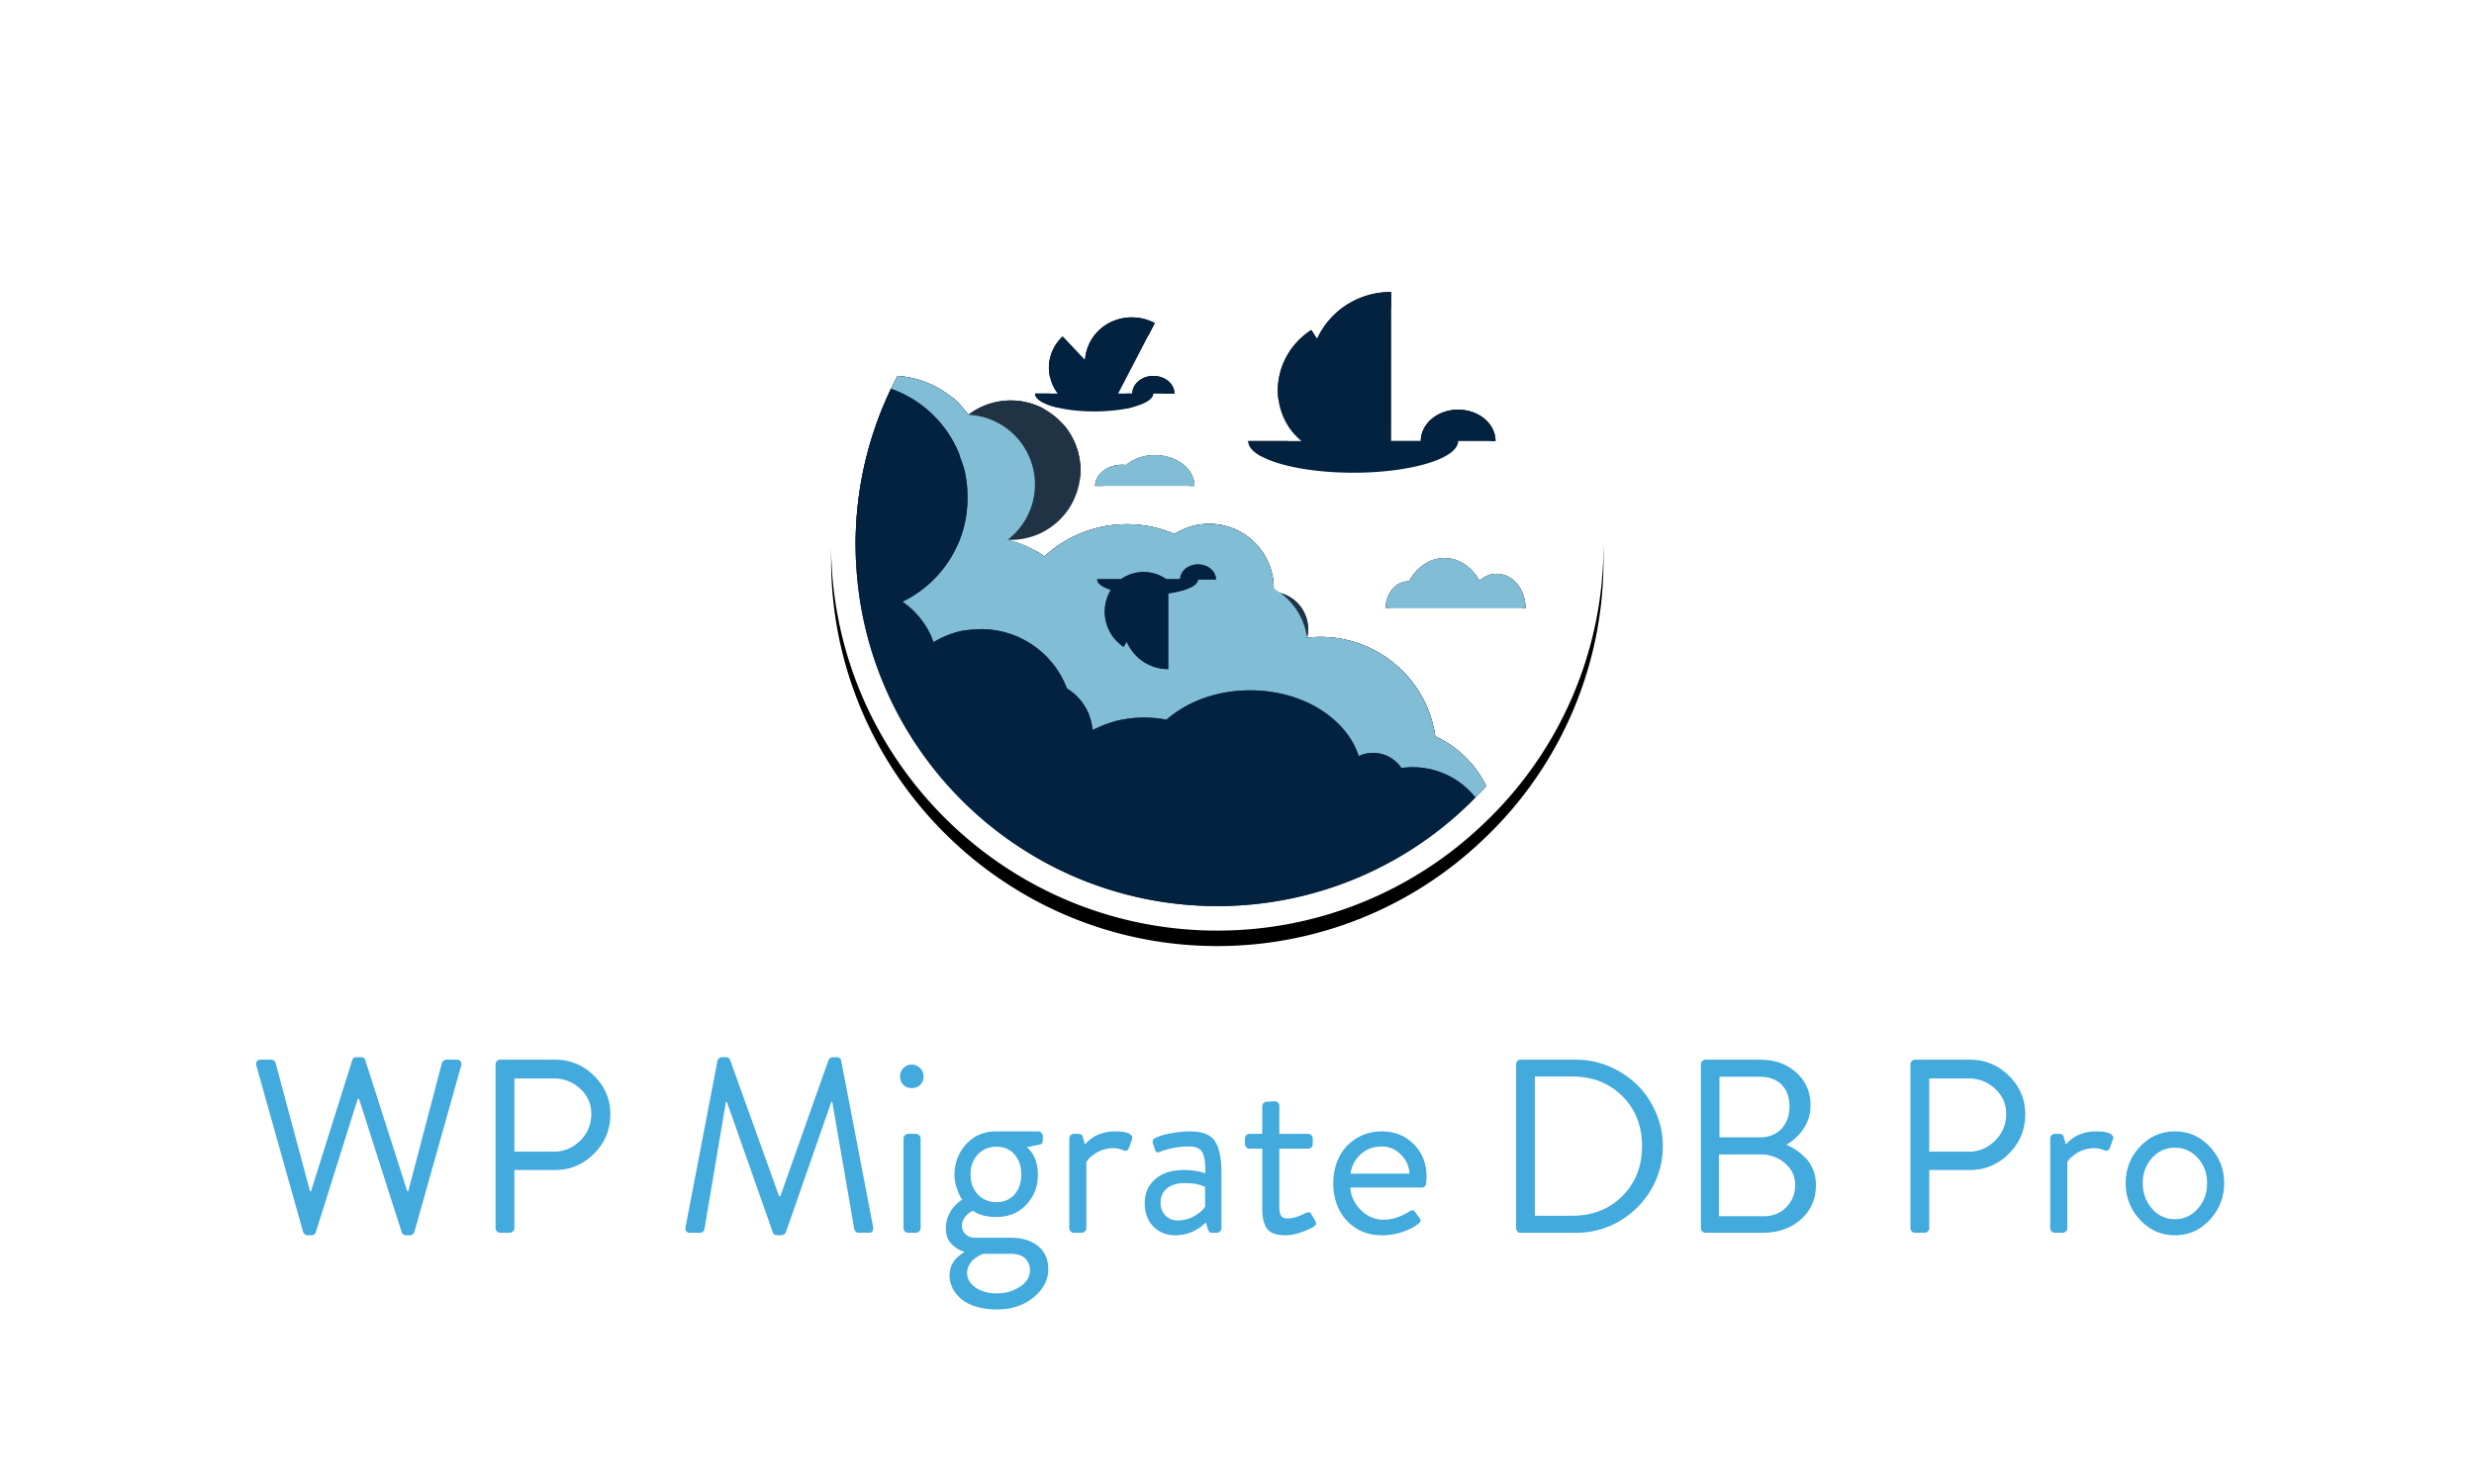 <svg width="640" height="384" xmlns="http://www.w3.org/2000/svg" xmlns:xlink="http://www.w3.org/1999/xlink"><defs><filter x="-6.3%" y="-4.3%" width="112.5%" height="112.5%" filterUnits="objectBoundingBox" id="a"><feOffset dy="4" in="SourceAlpha" result="shadowOffsetOuter1"/><feGaussianBlur stdDeviation="3.5" in="shadowOffsetOuter1" result="shadowBlurOuter1"/><feColorMatrix values="0 0 0 0 0 0 0 0 0 0 0 0 0 0 0 0 0 0 0.5 0" in="shadowBlurOuter1"/></filter><path d="M379.714 157.386h-21.257c0-3.843 2.609-6.965 5.828-6.965l.208.014c1.929-3.622 5.314-6.036 9.171-6.036 3.775 0 7.119 2.331 9.061 5.842 1.235-1.11 2.775-1.777 4.454-1.777 4.135 0 7.465 3.997 7.465 8.922h-14.93zm-46.385-46.968c-5.342-8.283-2.706-19.48 5.897-25.03l1.485 2.316a20.896 20.896 0 0119.148-12.14v38.559h7.686c.014-4.482 4.33-8.117 9.672-8.117 5.342 0 9.657 3.635 9.657 8.117h-9.657c-.028 4.523-12.17 8.2-27.14 8.2-14.986 0-27.14-3.677-27.14-8.2h13.736a17.108 17.108 0 01-3.344-3.705zm-24.337 15.333h-25.698c0-3.025 3.15-5.495 7.021-5.495.333 0 .652.042.958.07a11.683 11.683 0 017.492-2.554c5.648 0 10.227 3.566 10.227 7.979zM274.9 87.08l5.772 6.119a11.766 11.766 0 011.304-4.648c3.094-5.939 10.587-8.159 16.762-4.954l-9.477 18.232h3.663c.014-2.511 2.442-4.55 5.439-4.55 3.025 0 5.453 2.039 5.453 4.564l-5.453.014c-.042 2.54-6.868 4.593-15.304 4.593-8.45 0-15.305-2.067-15.305-4.62h5.842a10.99 10.99 0 011.304-14.75zm-24.393 20.258a18.038 18.038 0 1110.143 32.343 27.869 27.869 0 019.546 4.288c3.885-3.594 8.742-6.244 14.278-7.52a31.284 31.284 0 0119.356 1.734 16.678 16.678 0 0125.642 14.985 9.643 9.643 0 018.658 11.85c16.136-1.865 30.83 9.441 33.162 25.517a27.424 27.424 0 0113.168 12.862 93.284 93.284 0 01-69.558 31.067c-51.65-.054-93.507-41.911-93.561-93.562a93.02 93.02 0 0110.837-43.624c5.064.347 9.865 2.207 13.75 5.3a9.59 9.59 0 012.845 2.65 25.47 25.47 0 011.734 2.11zM314.902 41c-40.117.184-76.29 24.186-92.049 61.08A98.945 98.945 0 00215 140.901c0 55.086 44.817 99.903 99.902 99.903a99.445 99.445 0 0068.85-27.612 99 99 0 0031.053-72.29c0-55.086-44.817-99.903-99.903-99.903z" id="b"/></defs><g fill="none" fill-rule="evenodd"><g fill-rule="nonzero"><use fill="#000" filter="url(#a)" xlink:href="#b"/><use fill="#FFF" fill-rule="evenodd" xlink:href="#b"/></g><path d="M250.507 107.338a18.038 18.038 0 1110.143 32.343 27.869 27.869 0 019.546 4.288c3.885-3.594 8.742-6.244 14.278-7.52a31.284 31.284 0 0119.356 1.734 16.678 16.678 0 0125.642 14.985 9.643 9.643 0 018.658 11.85c16.136-1.865 30.83 9.441 33.162 25.517a27.424 27.424 0 0113.168 12.862 93.284 93.284 0 01-69.558 31.067c-51.65-.054-93.507-41.911-93.561-93.562a93.02 93.02 0 0110.837-43.624c5.064.347 9.865 2.207 13.75 5.3a9.59 9.59 0 012.845 2.65 25.47 25.47 0 011.734 2.11z" fill="#203345"/><path d="M248.523 163.311c.888-.208 1.762-.264 2.65-.36-.888.096-1.762.152-2.65.36a23.588 23.588 0 00-7.049 2.858v.014a23.26 23.26 0 017.049-2.872zm34.12 25.572c-.042-.5-.14-1.013-.237-1.526.098.513.195 1.027.236 1.526zm-32.372-60.718a29.79 29.79 0 00-.666-6.105c-.305-1.277-.75-2.47-1.193-3.677.444 1.207.888 2.4 1.18 3.677.471 2.053.651 4.093.68 6.105zm-14.763-25.267c-.07-.056-.153-.083-.222-.125.07.042.152.07.222.125zm66.24 83.335zm51.492 8.811a8.797 8.797 0 019.283 3.69h.013a8.825 8.825 0 00-9.296-3.69z" fill="#FFF" fill-rule="nonzero"/><path d="M283.85 149.866h6.146a10.184 10.184 0 0111.6-.07l-.028.07h3.719c.055-2.11 2.095-3.816 4.62-3.816 2.567-.014 4.649 1.748 4.649 3.9h-4.663l-.013.013h.027c0 1.596-3.163 2.97-7.7 3.58v19.592a11.655 11.655 0 01-10.726-7.077l-.819 1.319a10.906 10.906 0 01-3.33-14.68l.042-.056c-2.165-.708-3.525-1.637-3.525-2.678h.056l-.056-.097m-53.364-49.285a30.002 30.002 0 014.8 2.192c.07.042.153.07.223.125a29.848 29.848 0 0112.515 14.278c.167.388.25.818.389 1.207.444 1.207.888 2.4 1.193 3.677.458 2.053.638 4.093.666 6.105.083 3.746-.486 7.395-1.72 10.795-.084.236-.153.458-.25.666a29.957 29.957 0 01-14.847 16.068c1.624 1.096 3.067 2.455 4.33 3.968 1.581 1.9 2.872 4.065 3.69 6.507a23.588 23.588 0 017.049-2.858c.888-.208 1.762-.25 2.65-.36a23.713 23.713 0 0124.823 15.193 14.034 14.034 0 012.234 1.679l.139.11c.125.112.222.237.333.362a13.362 13.362 0 013.4 5.786c.069.25.166.485.221.735l.083.541c.098.513.195 1.027.236 1.526.43-.222.902-.402 1.36-.61a25.225 25.225 0 014.204-1.554c.18-.056.333-.125.514-.167l.152-.027a30.012 30.012 0 0112.877-.292 31.109 31.109 0 0114.125-6.826c2.4-.514 4.94-.778 7.548-.778 4.107 0 8.006.667 11.544 1.86 5.883 1.998 10.754 5.48 13.834 9.837 1.165 1.665 2.081 3.441 2.678 5.329a8.825 8.825 0 0111.058 3.08 20.716 20.716 0 0119.135 7.617 79.86 79.86 0 002.789-2.955 27.334 27.334 0 00-13.182-12.862c-2.325-16.08-17.024-27.39-33.162-25.517a17.247 17.247 0 00-8.617-12.71 16.678 16.678 0 00-25.67-14.125 31.289 31.289 0 00-19.355-1.735 31.289 31.289 0 00-14.292 7.52 27.681 27.681 0 00-9.532-4.287 18.038 18.038 0 00-10.143-32.343 23.102 23.102 0 00-1.748-2.11 9.38 9.38 0 00-2.83-2.65 24.754 24.754 0 00-13.751-5.3 92.369 92.369 0 00-1.693 3.303m156.694 47.883a6.66 6.66 0 00-4.454 1.777c-1.942-3.51-5.286-5.842-9.074-5.842-3.844 0-7.23 2.414-9.158 6.036l-.208-.014c-3.22 0-5.828 3.122-5.828 6.965h36.187c0-4.925-3.33-8.922-7.465-8.922" fill="#81BDD4" fill-rule="nonzero"/><path d="M377.161 202.148a20.74 20.74 0 00-14.638-3.413 8.783 8.783 0 00-11.045-3.08 19.606 19.606 0 00-2.678-5.329c-3.08-4.356-7.95-7.84-13.834-9.837a37.02 37.02 0 00-19.092-1.082c-5.55 1.165-10.42 3.58-14.125 6.826a30.498 30.498 0 00-12.877.292l-.152.027c-.167.056-.333.125-.514.167a25.225 25.225 0 00-4.204 1.554c-.458.208-.93.388-1.36.61v.014c-.041-.513-.138-1.027-.236-1.54-.027-.18-.041-.36-.083-.527-.055-.264-.152-.5-.222-.75a13.778 13.778 0 00-3.4-5.8l-.332-.346-.14-.111a14.028 14.028 0 00-2.233-1.68 23.713 23.713 0 00-24.837-15.193c-.874.097-1.748.153-2.636.361a23.408 23.408 0 00-7.049 2.872v-.014a20.216 20.216 0 00-3.69-6.507 20.536 20.536 0 00-4.33-3.955 30.026 30.026 0 0014.847-16.081l.25-.666c1.234-3.4 1.803-7.049 1.72-10.795a28.888 28.888 0 00-.68-6.105c-.291-1.277-.735-2.47-1.18-3.677-.138-.389-.221-.819-.388-1.207a29.846 29.846 0 00-12.515-14.278c-.07-.056-.153-.083-.222-.125a29.999 29.999 0 00-4.801-2.192 93.02 93.02 0 00-9.144 40.321c.054 51.65 41.911 93.508 93.561 93.562a93.284 93.284 0 0066.769-28.112 21.23 21.23 0 00-4.51-4.204" fill="#022240" fill-rule="nonzero"/><path d="M290.315 120.27c-3.885 0-7.034 2.442-7.034 5.48h25.71c0-4.412-4.578-7.978-10.226-7.978a11.683 11.683 0 00-7.492 2.553 7.104 7.104 0 00-.958-.055" fill="#81BDD4" fill-rule="nonzero"/><path d="M283.059 106.464c8.436 0 15.262-2.068 15.304-4.607l5.453-.014c0-2.525-2.442-4.565-5.453-4.565-2.997 0-5.425 2.04-5.44 4.551h-3.662l9.477-18.232c-6.175-3.205-13.668-.985-16.762 4.954a11.739 11.739 0 00-1.29 4.648L274.9 87.08a10.975 10.975 0 00-1.304 14.75l-5.842.013c0 2.553 6.854 4.62 15.305 4.62m67.017 15.86c14.972 0 27.113-3.677 27.14-8.2h9.658c0-4.482-4.33-8.117-9.657-8.117-5.342 0-9.658 3.635-9.672 8.117h-7.686l.013-38.56c-8.588 0-15.956 4.996-19.161 12.141l-1.485-2.317c-8.603 5.55-11.24 16.748-5.897 25.031.93 1.443 2.095 2.637 3.344 3.705h-13.737c0 4.523 12.155 8.2 27.14 8.2m-62.702 30.318l-.042.055a10.906 10.906 0 003.33 14.68l.819-1.318a11.655 11.655 0 0010.726 7.077v-19.592c4.537-.61 7.7-1.984 7.7-3.58h-.027l.013-.014h4.663c0-2.15-2.082-3.913-4.649-3.899-2.525 0-4.565 1.707-4.62 3.816h-3.719l.028-.07a10.184 10.184 0 00-11.6.07h-6.147c0 .028.042.055.042.097h-.042c0 1.04 1.36 1.97 3.525 2.678" fill="#022240" fill-rule="nonzero"/><path d="M78.408 318.744l-12.096-43.008c-.128-.427-.085-.79.128-1.088.213-.299.555-.448 1.024-.448h2.688c.256 0 .501.085.736.256.235.17.373.384.416.64l8.896 33.152h.256l10.688-33.984c.17-.47.533-.704 1.088-.704h1.152c.597 0 .96.235 1.088.704l10.88 33.984h.256l8.704-33.152c.085-.256.235-.47.448-.64.213-.17.448-.256.704-.256h2.688c.427 0 .757.15.992.448.235.299.288.661.16 1.088l-12.096 43.008c-.085.256-.235.47-.448.64-.213.17-.448.256-.704.256h-1.024c-.512 0-.875-.235-1.088-.704l-11.072-34.624h-.32l-10.88 34.624c-.256.47-.619.704-1.088.704H79.56c-.256 0-.49-.085-.704-.256a1.352 1.352 0 01-.448-.64zm49.792-.96v-42.368c0-.341.117-.63.352-.864.235-.235.523-.352.864-.352h14.144c3.925 0 7.296 1.387 10.112 4.16s4.224 6.101 4.224 9.984c0 3.968-1.408 7.36-4.224 10.176-2.816 2.816-6.165 4.224-10.048 4.224h-10.56v15.04c0 .341-.128.63-.384.864-.256.235-.533.352-.832.352h-2.432c-.341 0-.63-.117-.864-.352a1.175 1.175 0 01-.352-.864zm4.864-19.776h10.176c2.645 0 4.928-.95 6.848-2.848 1.92-1.899 2.88-4.213 2.88-6.944 0-2.56-.96-4.725-2.88-6.496-1.92-1.77-4.203-2.656-6.848-2.656h-10.176v18.944zm44.288 19.456l8.256-43.008c.085-.256.235-.47.448-.64.213-.17.448-.256.704-.256h1.024c.256 0 .48.064.672.192.192.128.33.299.416.512l12.672 35.264h.32l12.48-35.264c.085-.17.235-.33.448-.48a1.11 1.11 0 01.64-.224h1.024c.256 0 .501.085.736.256.235.17.373.384.416.64l8.256 43.008c.085.47.032.843-.16 1.12-.192.277-.523.416-.992.416h-2.56c-.256 0-.49-.085-.704-.256a1.352 1.352 0 01-.448-.64l-5.696-32.96h-.256l-11.776 33.792c-.085.17-.245.33-.48.48-.235.15-.437.224-.608.224h-1.152c-.17 0-.384-.064-.64-.192s-.405-.299-.448-.512l-11.904-33.792h-.256l-5.568 32.96a.974.974 0 01-.416.64c-.235.17-.48.256-.736.256h-2.56c-.47 0-.8-.139-.992-.416-.192-.277-.245-.65-.16-1.12zm60.672-36.736c-.597.555-1.323.832-2.176.832-.853 0-1.568-.288-2.144-.864-.576-.576-.864-1.29-.864-2.144 0-.853.288-1.579.864-2.176.576-.597 1.29-.896 2.144-.896.853 0 1.579.299 2.176.896.597.597.896 1.323.896 2.176 0 .853-.299 1.579-.896 2.176zm-4.288 37.056v-23.168c0-.341.117-.63.352-.864.235-.235.523-.352.864-.352h1.984c.341 0 .63.128.864.384.235.256.352.533.352.832v23.168c0 .341-.128.63-.384.864-.256.235-.533.352-.832.352h-1.984c-.341 0-.63-.117-.864-.352a1.175 1.175 0 01-.352-.864zm10.944 0c0-.939.15-1.824.448-2.656.299-.832.65-1.525 1.056-2.08.405-.555.821-1.045 1.248-1.472.427-.427.79-.725 1.088-.896l.448-.256c-.17-.17-.363-.448-.576-.832-.213-.384-.512-1.13-.896-2.24a10.118 10.118 0 01-.576-3.328c0-3.072 1.003-5.717 3.008-7.936 2.005-2.219 4.608-3.328 7.808-3.328h10.816c.341 0 .63.117.864.352.235.235.352.523.352.864v1.088c0 .256-.064.49-.192.704-.128.213-.299.341-.512.384l-3.456.704c.085.085.192.17.32.256.128.085.363.341.704.768.341.427.64.896.896 1.408.256.512.48 1.195.672 2.048.192.853.288 1.75.288 2.688 0 2.987-.992 5.547-2.976 7.68s-4.576 3.2-7.776 3.2c-1.195 0-2.304-.128-3.328-.384-.981-.256-1.685-.533-2.112-.832l-.64-.384-.32.16c-.128.064-.352.213-.672.448-.32.235-.597.49-.832.768-.235.277-.459.64-.672 1.088-.213.448-.32.907-.32 1.376 0 .853.31 1.59.928 2.208.619.619 1.483.928 2.592.928h9.216c2.816 0 5.12.704 6.912 2.112 1.792 1.408 2.688 3.435 2.688 6.08 0 2.73-1.27 5.141-3.808 7.232-2.539 2.09-5.685 3.136-9.44 3.136-2.048 0-3.883-.256-5.504-.768-1.621-.512-2.912-1.195-3.872-2.048s-1.685-1.792-2.176-2.816a7.32 7.32 0 01-.736-3.2c0-2.475 1.237-4.459 3.712-5.952v-.192c-1.11-.299-2.165-.95-3.168-1.952-1.003-1.003-1.504-2.379-1.504-4.128zm13.12-6.72c1.92 0 3.467-.661 4.64-1.984 1.173-1.323 1.76-3.05 1.76-5.184 0-2.133-.587-3.861-1.76-5.184s-2.72-1.984-4.64-1.984c-1.963 0-3.573.661-4.832 1.984s-1.888 3.05-1.888 5.184c0 2.133.63 3.861 1.888 5.184 1.259 1.323 2.87 1.984 4.832 1.984zm-7.616 18.304c0 1.536.736 2.805 2.208 3.808 1.472 1.003 3.296 1.504 5.472 1.504 2.219 0 4.203-.565 5.952-1.696 1.75-1.13 2.624-2.592 2.624-4.384 0-.256-.021-.512-.064-.768s-.16-.597-.352-1.024a3.859 3.859 0 00-.8-1.152c-.341-.341-.821-.63-1.44-.864-.619-.235-1.355-.352-2.208-.352h-7.104c-.085 0-.235.043-.448.128-.213.085-.565.267-1.056.544a6.58 6.58 0 00-1.28.928c-.363.341-.704.81-1.024 1.408a4.005 4.005 0 00-.48 1.92zm26.432-11.584v-23.168c0-.341.117-.63.352-.864.235-.235.523-.352.864-.352h1.216c.597 0 .96.299 1.088.896l.512 1.856c.085-.085.192-.203.32-.352.128-.15.416-.416.864-.8a9.045 9.045 0 011.472-1.024c.533-.299 1.259-.576 2.176-.832a10.545 10.545 0 012.848-.384c.555 0 1.099.021 1.632.064a7.81 7.81 0 011.568.288c.512.15.896.373 1.152.672.256.299.299.661.128 1.088l-.768 2.176c-.256.683-.768.875-1.536.576a6.076 6.076 0 00-2.496-.512c-.939 0-1.803.128-2.592.384-.79.256-1.44.555-1.952.896-.512.341-.96.683-1.344 1.024-.384.341-.661.64-.832.896l-.256.384v17.088c0 .341-.128.63-.384.864-.256.235-.533.352-.832.352h-1.984c-.341 0-.63-.117-.864-.352a1.175 1.175 0 01-.352-.864zm29.76-15.04c.81 0 1.675.064 2.592.192s1.61.277 2.08.448l.768.192c.043-2.56-.213-4.352-.768-5.376s-1.685-1.536-3.392-1.536c-2.73 0-5.29.47-7.68 1.408-.597.256-1.003.043-1.216-.64l-.512-1.6c-.213-.64.021-1.11.704-1.408.256-.128.715-.31 1.376-.544.661-.235 1.728-.48 3.2-.736a25.188 25.188 0 014.32-.384c3.157 0 5.301.832 6.432 2.496 1.13 1.664 1.696 4.437 1.696 8.32v14.208c0 .341-.128.63-.384.864-.256.235-.533.352-.832.352h-1.216c-.341 0-.576-.075-.704-.224-.128-.15-.256-.395-.384-.736l-.512-1.728c-2.219 2.219-4.864 3.328-7.936 3.328-2.304 0-4.192-.768-5.664-2.304-1.472-1.536-2.208-3.563-2.208-6.08s.907-4.565 2.72-6.144c1.813-1.579 4.32-2.368 7.52-2.368zm-6.144 8.512c0 1.28.405 2.357 1.216 3.232.81.875 1.899 1.312 3.264 1.312 1.45 0 2.837-.363 4.16-1.088 1.323-.725 2.283-1.557 2.88-2.496v-5.056c-1.195-.683-2.987-1.024-5.376-1.024-1.835 0-3.317.448-4.448 1.344-1.13.896-1.696 2.155-1.696 3.776zm26.304 1.344v-15.36h-3.264c-.341 0-.63-.128-.864-.384-.235-.256-.352-.533-.352-.832v-1.408c0-.341.117-.63.352-.864.235-.235.523-.352.864-.352h3.264v-7.104c0-.341.117-.63.352-.864.235-.235.523-.352.864-.352l2.048-.128c.341 0 .619.128.832.384.213.256.32.533.32.832v7.232h7.424c.341 0 .63.117.864.352.235.235.352.523.352.864v1.408c0 .341-.117.63-.352.864a1.175 1.175 0 01-.864.352h-7.424v14.976c0 1.195.16 2.005.48 2.432.32.427.864.64 1.632.64 1.365 0 2.923-.47 4.672-1.408.512-.17.853-.235 1.024-.192.17.043.341.235.512.576l.96 1.6c.213.384.277.683.192.896-.085.213-.299.448-.64.704-.683.427-1.75.896-3.2 1.408-1.45.512-2.837.768-4.16.768-1.237 0-2.261-.17-3.072-.512-.81-.341-1.408-.853-1.792-1.536a7.222 7.222 0 01-.8-2.176c-.15-.768-.224-1.707-.224-2.816zm18.368-6.4c0-2.432.49-4.661 1.472-6.688.981-2.027 2.453-3.659 4.416-4.896 1.963-1.237 4.181-1.856 6.656-1.856 3.328 0 6.09 1.11 8.288 3.328 2.197 2.219 3.296 5.013 3.296 8.384 0 .555-.043 1.13-.128 1.728 0 .341-.117.608-.352.8a1.229 1.229 0 01-.8.288H349.32c.128 2.219 1.035 4.16 2.72 5.824 1.685 1.664 3.637 2.496 5.856 2.496 2.133 0 4.245-.64 6.336-1.92.043 0 .128-.043.256-.128.299-.17.512-.288.64-.352a.557.557 0 01.416-.032c.15.043.31.17.48.384l1.088 1.472c.256.341.384.619.384.832 0 .213-.213.49-.64.832-.939.768-2.25 1.45-3.936 2.048-1.685.597-3.51.896-5.472.896-2.517 0-4.736-.608-6.656-1.824a11.905 11.905 0 01-4.384-4.864c-1.003-2.027-1.504-4.277-1.504-6.752zm4.48-2.496h15.232c-.085-1.877-.821-3.52-2.208-4.928-1.387-1.408-3.04-2.112-4.96-2.112-2.133 0-3.947.672-5.44 2.016-1.493 1.344-2.368 3.019-2.624 5.024zm42.816 14.08v-42.368c0-.341.107-.63.32-.864.213-.235.49-.352.832-.352h14.336c3.03 0 5.93.597 8.704 1.792 2.773 1.195 5.163 2.784 7.168 4.768s3.605 4.352 4.8 7.104a21.548 21.548 0 011.792 8.672c0 4.096-1.013 7.861-3.04 11.296-2.027 3.435-4.757 6.155-8.192 8.16-3.435 2.005-7.179 3.008-11.232 3.008h-14.336c-.341 0-.619-.117-.832-.352a1.237 1.237 0 01-.32-.864zm4.864-3.2h9.6c5.29 0 9.632-1.696 13.024-5.088 3.392-3.392 5.088-7.712 5.088-12.96 0-5.248-1.707-9.557-5.12-12.928-3.413-3.37-7.744-5.056-12.992-5.056h-9.6v36.032zm42.944 3.2v-42.368c0-.341.117-.63.352-.864.235-.235.523-.352.864-.352h14.016c3.84 0 6.987 1.11 9.44 3.328 2.453 2.219 3.68 5.035 3.68 8.448 0 2.304-.608 4.341-1.824 6.112-1.216 1.77-2.699 3.147-4.448 4.128.939.384 1.824.864 2.656 1.44.832.576 1.643 1.27 2.432 2.08.79.81 1.419 1.813 1.888 3.008.47 1.195.704 2.496.704 3.904 0 3.584-1.29 6.539-3.872 8.864-2.581 2.325-5.941 3.488-10.08 3.488h-14.592c-.341 0-.63-.117-.864-.352a1.175 1.175 0 01-.352-.864zm4.8-23.488h10.432c2.39 0 4.267-.747 5.632-2.24 1.365-1.493 2.048-3.413 2.048-5.76s-.672-4.213-2.016-5.6c-1.344-1.387-3.232-2.08-5.664-2.08h-10.432v15.68zm-.128 20.416h11.648c2.304 0 4.224-.779 5.76-2.336 1.536-1.557 2.304-3.488 2.304-5.792 0-2.219-.885-4.085-2.656-5.6-1.77-1.515-3.936-2.272-6.496-2.272h-10.56v16zm49.536 3.072v-42.368c0-.341.117-.63.352-.864.235-.235.523-.352.864-.352h14.144c3.925 0 7.296 1.387 10.112 4.16s4.224 6.101 4.224 9.984c0 3.968-1.408 7.36-4.224 10.176-2.816 2.816-6.165 4.224-10.048 4.224h-10.56v15.04c0 .341-.128.63-.384.864-.256.235-.533.352-.832.352h-2.432c-.341 0-.63-.117-.864-.352a1.175 1.175 0 01-.352-.864zm4.864-19.776h10.176c2.645 0 4.928-.95 6.848-2.848 1.92-1.899 2.88-4.213 2.88-6.944 0-2.56-.96-4.725-2.88-6.496-1.92-1.77-4.203-2.656-6.848-2.656H499.08v18.944zm31.296 19.776v-23.168c0-.341.117-.63.352-.864.235-.235.523-.352.864-.352h1.216c.597 0 .96.299 1.088.896l.512 1.856c.085-.085.192-.203.32-.352.128-.15.416-.416.864-.8a9.045 9.045 0 011.472-1.024c.533-.299 1.259-.576 2.176-.832a10.545 10.545 0 012.848-.384c.555 0 1.099.021 1.632.064a7.81 7.81 0 011.568.288c.512.15.896.373 1.152.672.256.299.299.661.128 1.088l-.768 2.176c-.256.683-.768.875-1.536.576a6.076 6.076 0 00-2.496-.512c-.939 0-1.803.128-2.592.384-.79.256-1.44.555-1.952.896-.512.341-.96.683-1.344 1.024-.384.341-.661.64-.832.896l-.256.384v17.088c0 .341-.128.63-.384.864-.256.235-.533.352-.832.352h-1.984c-.341 0-.63-.117-.864-.352a1.175 1.175 0 01-.352-.864zm44.992-11.648c0 3.67-1.237 6.837-3.712 9.504s-5.483 4-9.024 4c-3.541 0-6.55-1.333-9.024-4-2.475-2.667-3.712-5.835-3.712-9.504 0-3.67 1.237-6.816 3.712-9.44 2.475-2.624 5.483-3.936 9.024-3.936 3.541 0 6.55 1.323 9.024 3.968 2.475 2.645 3.712 5.781 3.712 9.408zm-21.056 0c0 2.603.8 4.81 2.4 6.624 1.6 1.813 3.573 2.72 5.92 2.72s4.32-.907 5.92-2.72c1.6-1.813 2.4-4.021 2.4-6.624 0-2.56-.8-4.725-2.4-6.496-1.6-1.77-3.573-2.656-5.92-2.656s-4.32.885-5.92 2.656c-1.6 1.77-2.4 3.936-2.4 6.496z" fill="#42AADD"/></g></svg>